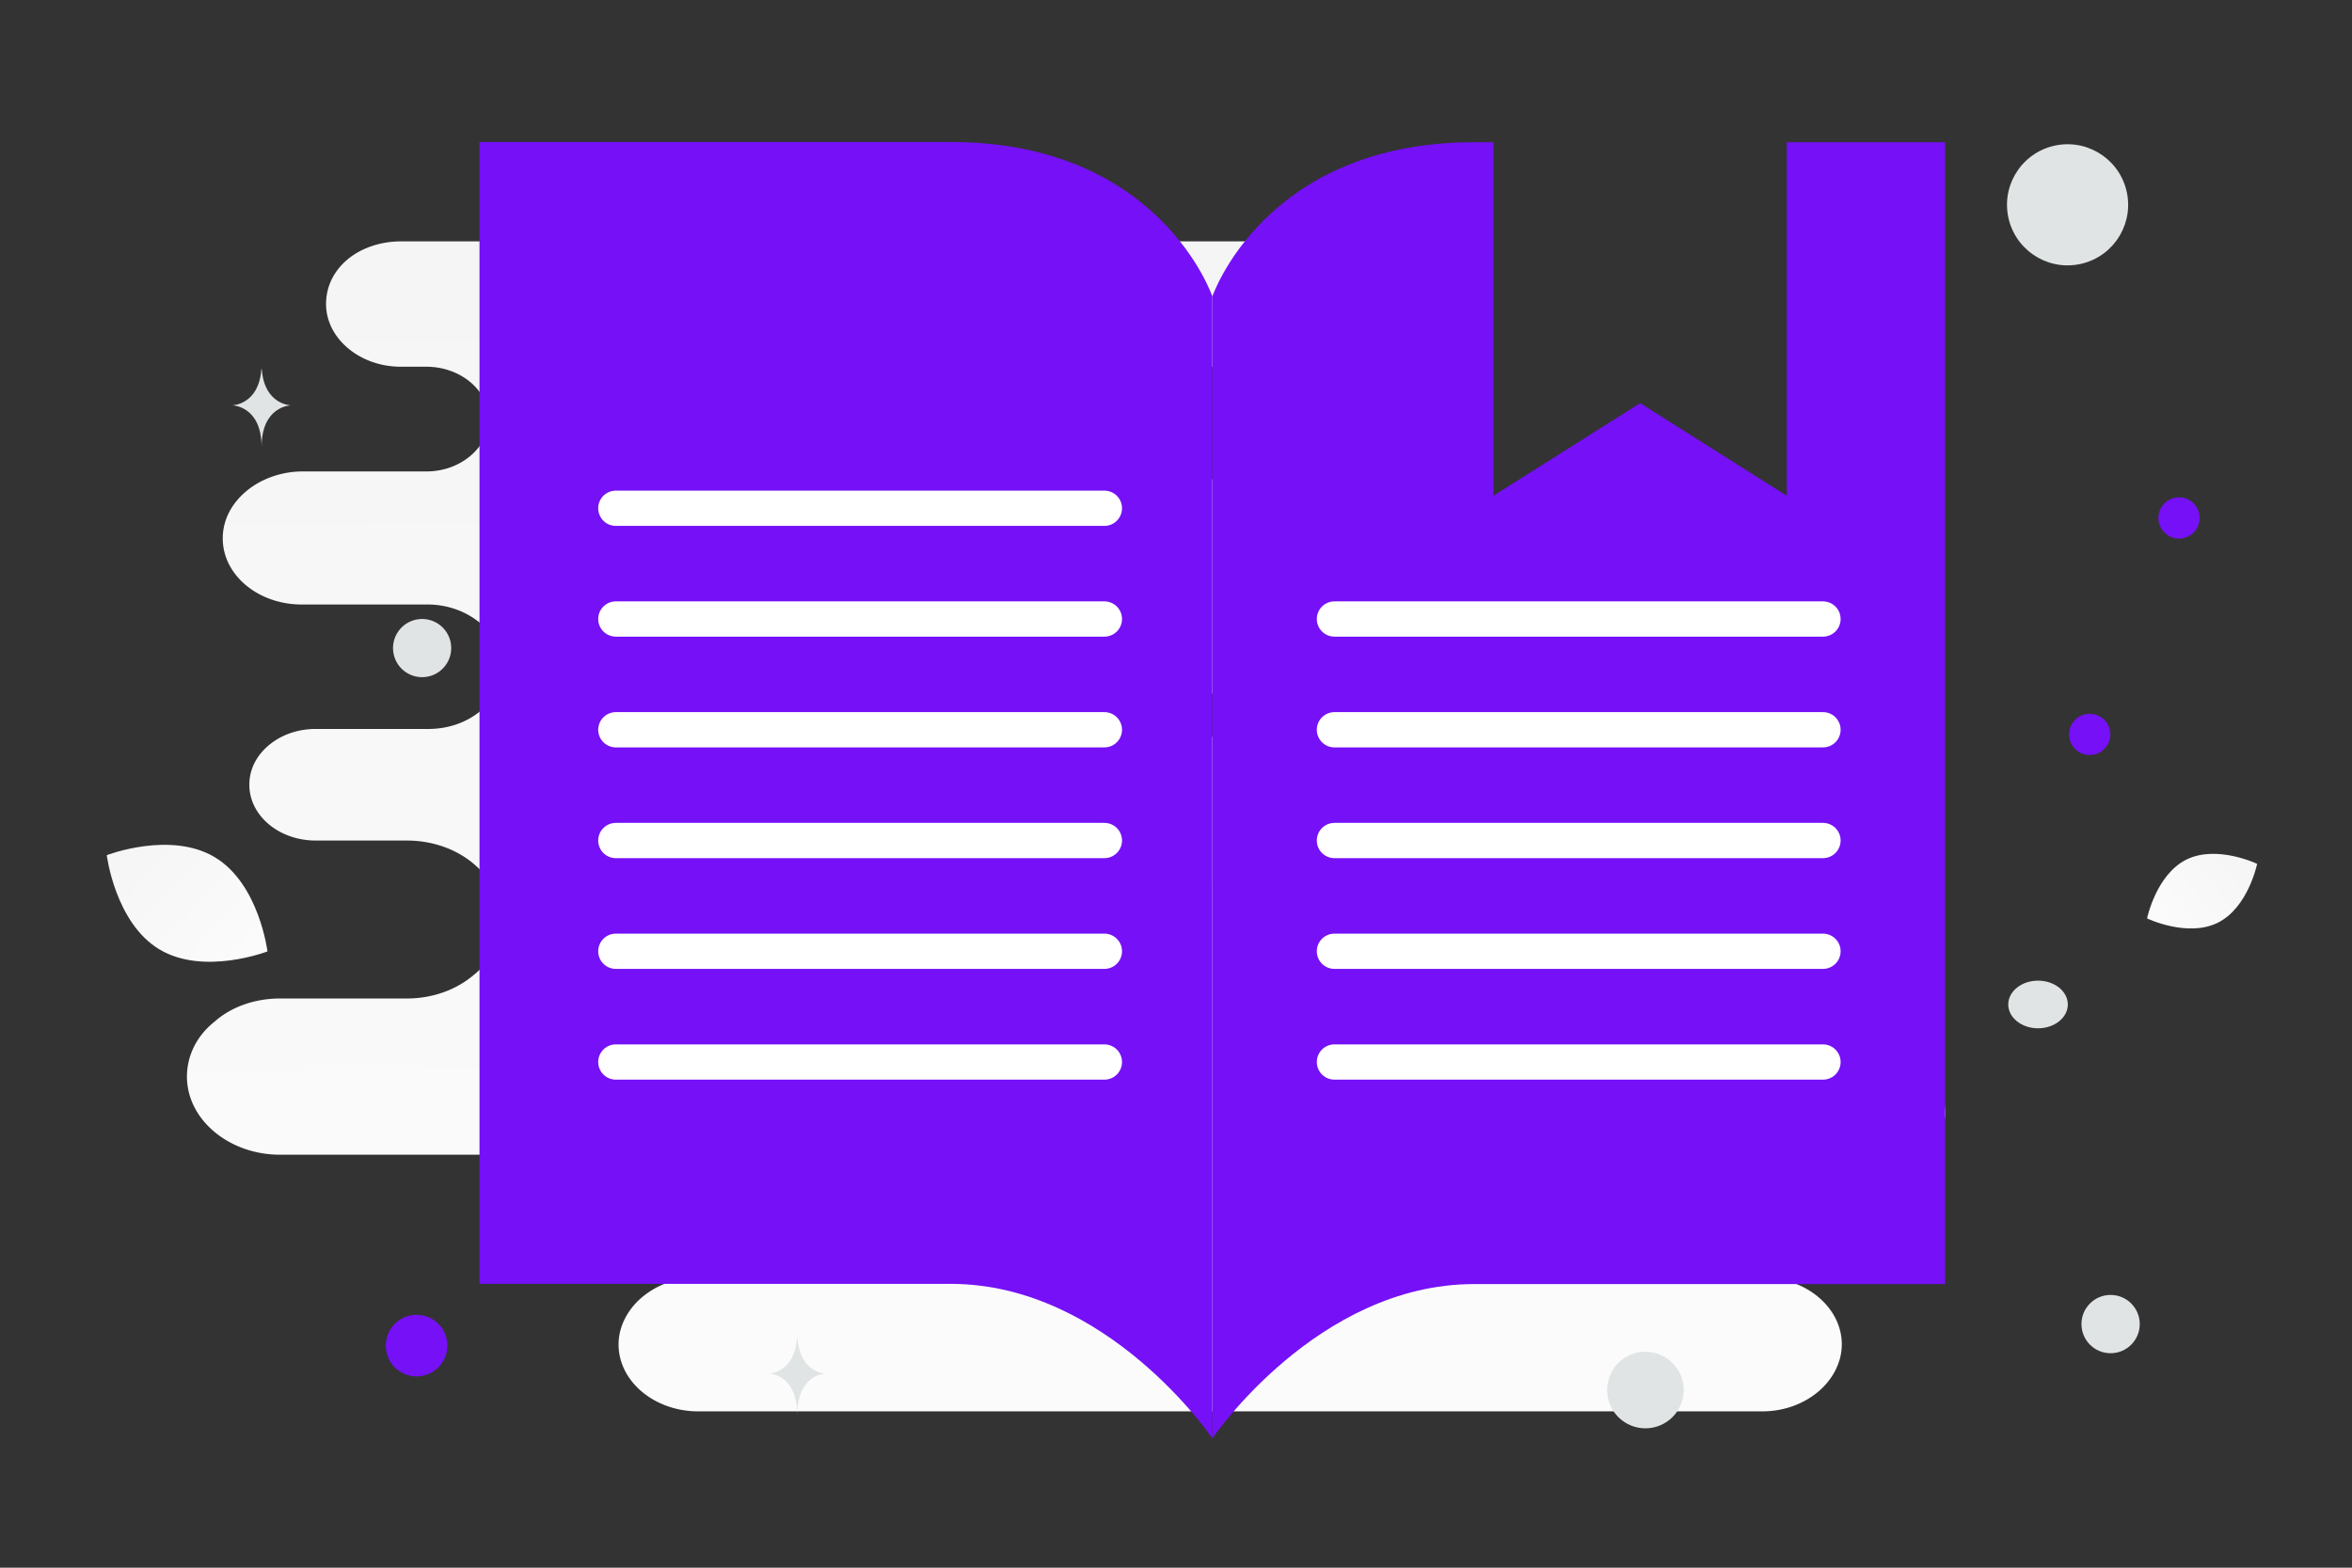 <svg width="900" height="600" viewBox="0 0 900 600" fill="none" xmlns="http://www.w3.org/2000/svg"><rect x="0" y="0" width="900" height="600" fill="#333333" stroke="none"/><path fill="transparent" d="M0 0h900v600H0z"/><path d="M713.776 399.561h-59.097c-14.481 0-26.613-9.855-26.613-22.339 0-6.242 3.131-11.827 7.827-15.77 4.697-3.942 11.35-6.57 18.786-6.57h8.61c7.436 0 14.089-2.629 18.786-6.571 4.696-3.942 7.827-9.527 7.827-15.769 0-12.156-11.741-22.34-26.613-22.34H482.788c-4.717 0-7.748-5.797-7.748-10.513 0-11.827-11.349-21.355-25.439-21.355H382.43a6.406 6.406 0 1 1 0-12.812h257.377c11.35 0 21.917-3.942 29.352-10.185 7.437-6.242 12.133-15.112 12.133-24.639 0-19.383-18.786-34.824-41.485-34.824H506.876c-20.858 0-41.504-16.098-62.362-16.098h-74.217c-10.887 0-19.712-8.825-19.712-19.712 0-10.886 8.825-19.712 19.712-19.712h166.188c7.828 0 15.264-2.628 20.352-6.899 5.087-4.27 8.218-10.184 8.218-17.083 0-13.141-12.915-23.983-28.57-23.983h-383.15c-7.827 0-15.263 2.629-20.351 6.9-5.088 4.27-8.219 10.184-8.219 17.083 0 13.141 12.915 23.982 28.57 23.982h9.784c12.915 0 23.874 8.871 23.874 20.041 0 5.585-2.74 10.513-7.045 14.126-4.305 3.614-10.175 5.914-16.829 5.914h-47.355c-8.219 0-16.046 2.957-21.526 7.556-5.479 4.6-9.001 10.842-9.001 18.069 0 14.127 13.698 25.297 30.135 25.297h48.139c15.654 0 28.57 10.841 28.57 23.982 0 6.571-3.131 12.485-8.219 16.755-5.088 4.271-12.133 6.9-19.96 6.9h-43.051c-7.044 0-13.306 2.299-18.003 6.242-4.696 3.942-7.436 9.198-7.436 15.112 0 11.827 11.35 21.354 25.439 21.354h34.832c19.96 0 36.006 13.47 36.006 30.225 0 8.213-3.913 16.098-10.567 21.354-6.653 5.585-15.654 8.871-25.439 8.871h-48.529c-9.785 0-18.786 3.285-25.048 8.87-6.653 5.256-10.567 12.812-10.567 21.026 0 16.426 16.046 29.896 35.615 29.896h149.851c16.549 0 32.806 9.199 49.355 9.199h27.292c10.432 0 18.89 8.457 18.89 18.89s-8.458 18.89-18.89 18.89h-66.429c-8.61 0-16.046 2.957-21.525 7.556-5.479 4.6-9.001 11.17-9.001 18.069 0 14.127 13.698 25.626 30.526 25.626h407.024c8.61 0 16.046-2.957 21.526-7.556 5.479-4.6 9.001-11.17 9.001-18.07 0-14.126-13.698-25.625-30.527-25.625h-12.132c-12.524 0-22.308-8.541-22.308-18.726 0-5.256 2.348-9.856 6.653-13.141 3.914-3.285 9.784-5.585 16.046-5.585h51.27c8.61 0 16.046-2.957 21.525-7.556 5.479-4.6 9.001-11.17 9.001-18.069 0-14.784-13.698-26.283-30.526-26.283z" fill="url(#a)"/><path d="M848.641 353.156c-11.626 5.767-27.057-1.649-27.057-1.649s3.43-16.763 15.062-22.522c11.626-5.767 27.051 1.641 27.051 1.641s-3.43 16.762-15.056 22.53z" fill="url(#b)"/><path d="M61.017 363.366c16.976 10.175 41.333.769 41.333.769s-3.185-25.899-20.172-36.062c-16.977-10.175-41.323-.781-41.323-.781s3.185 25.899 20.162 36.074z" fill="url(#c)"/><circle cx="833.81" cy="198.236" r="7.895" transform="rotate(180 833.81 198.236)" fill="#7510F7"/><circle cx="668.265" cy="472.42" r="14.849" transform="rotate(180 668.265 472.42)" fill="#7510F7"/><circle r="11.787" transform="matrix(-1 0 0 1 159.406 515.006)" fill="#7510F7"/><circle r="7.892" transform="matrix(-1 0 0 1 799.63 281.078)" fill="#7510F7"/><circle r="14.656" transform="matrix(-1 0 0 1 629.622 532.004)" fill="#E1E4E5"/><circle r="11.155" transform="matrix(-1 0 0 1 807.626 506.765)" fill="#E1E4E5"/><circle r="14.021" transform="matrix(-1 0 0 1 723.015 115.255)" fill="#E1E4E5"/><circle r="11.136" transform="scale(1 -1) rotate(-75 -80.863 -229.271)" fill="#E1E4E5"/><circle r="14.815" transform="matrix(-1 0 0 1 288.039 109.203)" fill="#E1E4E5"/><ellipse rx="11.396" ry="9.117" transform="matrix(-1 0 0 1 779.862 384.44)" fill="#E1E4E5"/><circle r="23.177" transform="scale(1 -1) rotate(-75 344.505 -554.725)" fill="#E1E4E5"/><path d="M100.016 141.296h.162c.961 13.621 11.091 13.83 11.091 13.83s-11.17.218-11.17 15.957c0-15.739-11.17-15.957-11.17-15.957s10.125-.209 11.087-13.83zm204.973 370.618h.156c.923 13.58 10.648 13.789 10.648 13.789s-10.724.217-10.724 15.909c0-15.692-10.725-15.909-10.725-15.909s9.722-.209 10.645-13.789z" fill="#E1E4E5"/><path d="M183.485 54.347h180.263c80.117 0 100.146 59.083 100.146 59.083v437.025s-40.059-59.083-100.146-59.083H183.485V54.347z" fill="#7510F7"/><path fill-rule="evenodd" clip-rule="evenodd" d="M571.492 54.428V189.73l56.105-35.435 56.106 35.435V54.43h60.599v437.024H564.04c-60.088 0-100.146 59.083-100.146 59.083V113.511s20.029-59.083 100.146-59.083h7.452z" fill="#7510F7"/><path d="M422.593 236.913H235.654m186.939 42.388H235.654m186.939 42.387H235.654m186.939 42.387H235.654m186.939 42.388H235.654m0-211.937h186.939m274.975 42.387h-186.94m186.94 42.388H510.629m186.939 42.387H510.629m186.939 42.387H510.629m186.939 42.388H510.629" stroke="#fff" stroke-width="13.5" stroke-linecap="round" stroke-linejoin="round"/><defs><linearGradient id="a" x1="422.265" y1="791.225" x2="413.075" y2="-394.815" gradientUnits="userSpaceOnUse"><stop stop-color="#fff"/><stop offset="1" stop-color="#EEE"/></linearGradient><linearGradient id="b" x1="803.995" y1="371.145" x2="899.888" y2="295.294" gradientUnits="userSpaceOnUse"><stop stop-color="#fff"/><stop offset="1" stop-color="#EEE"/></linearGradient><linearGradient id="c" x1="126.712" y1="396.119" x2="-9.889" y2="269.198" gradientUnits="userSpaceOnUse"><stop stop-color="#fff"/><stop offset="1" stop-color="#EEE"/></linearGradient></defs></svg>